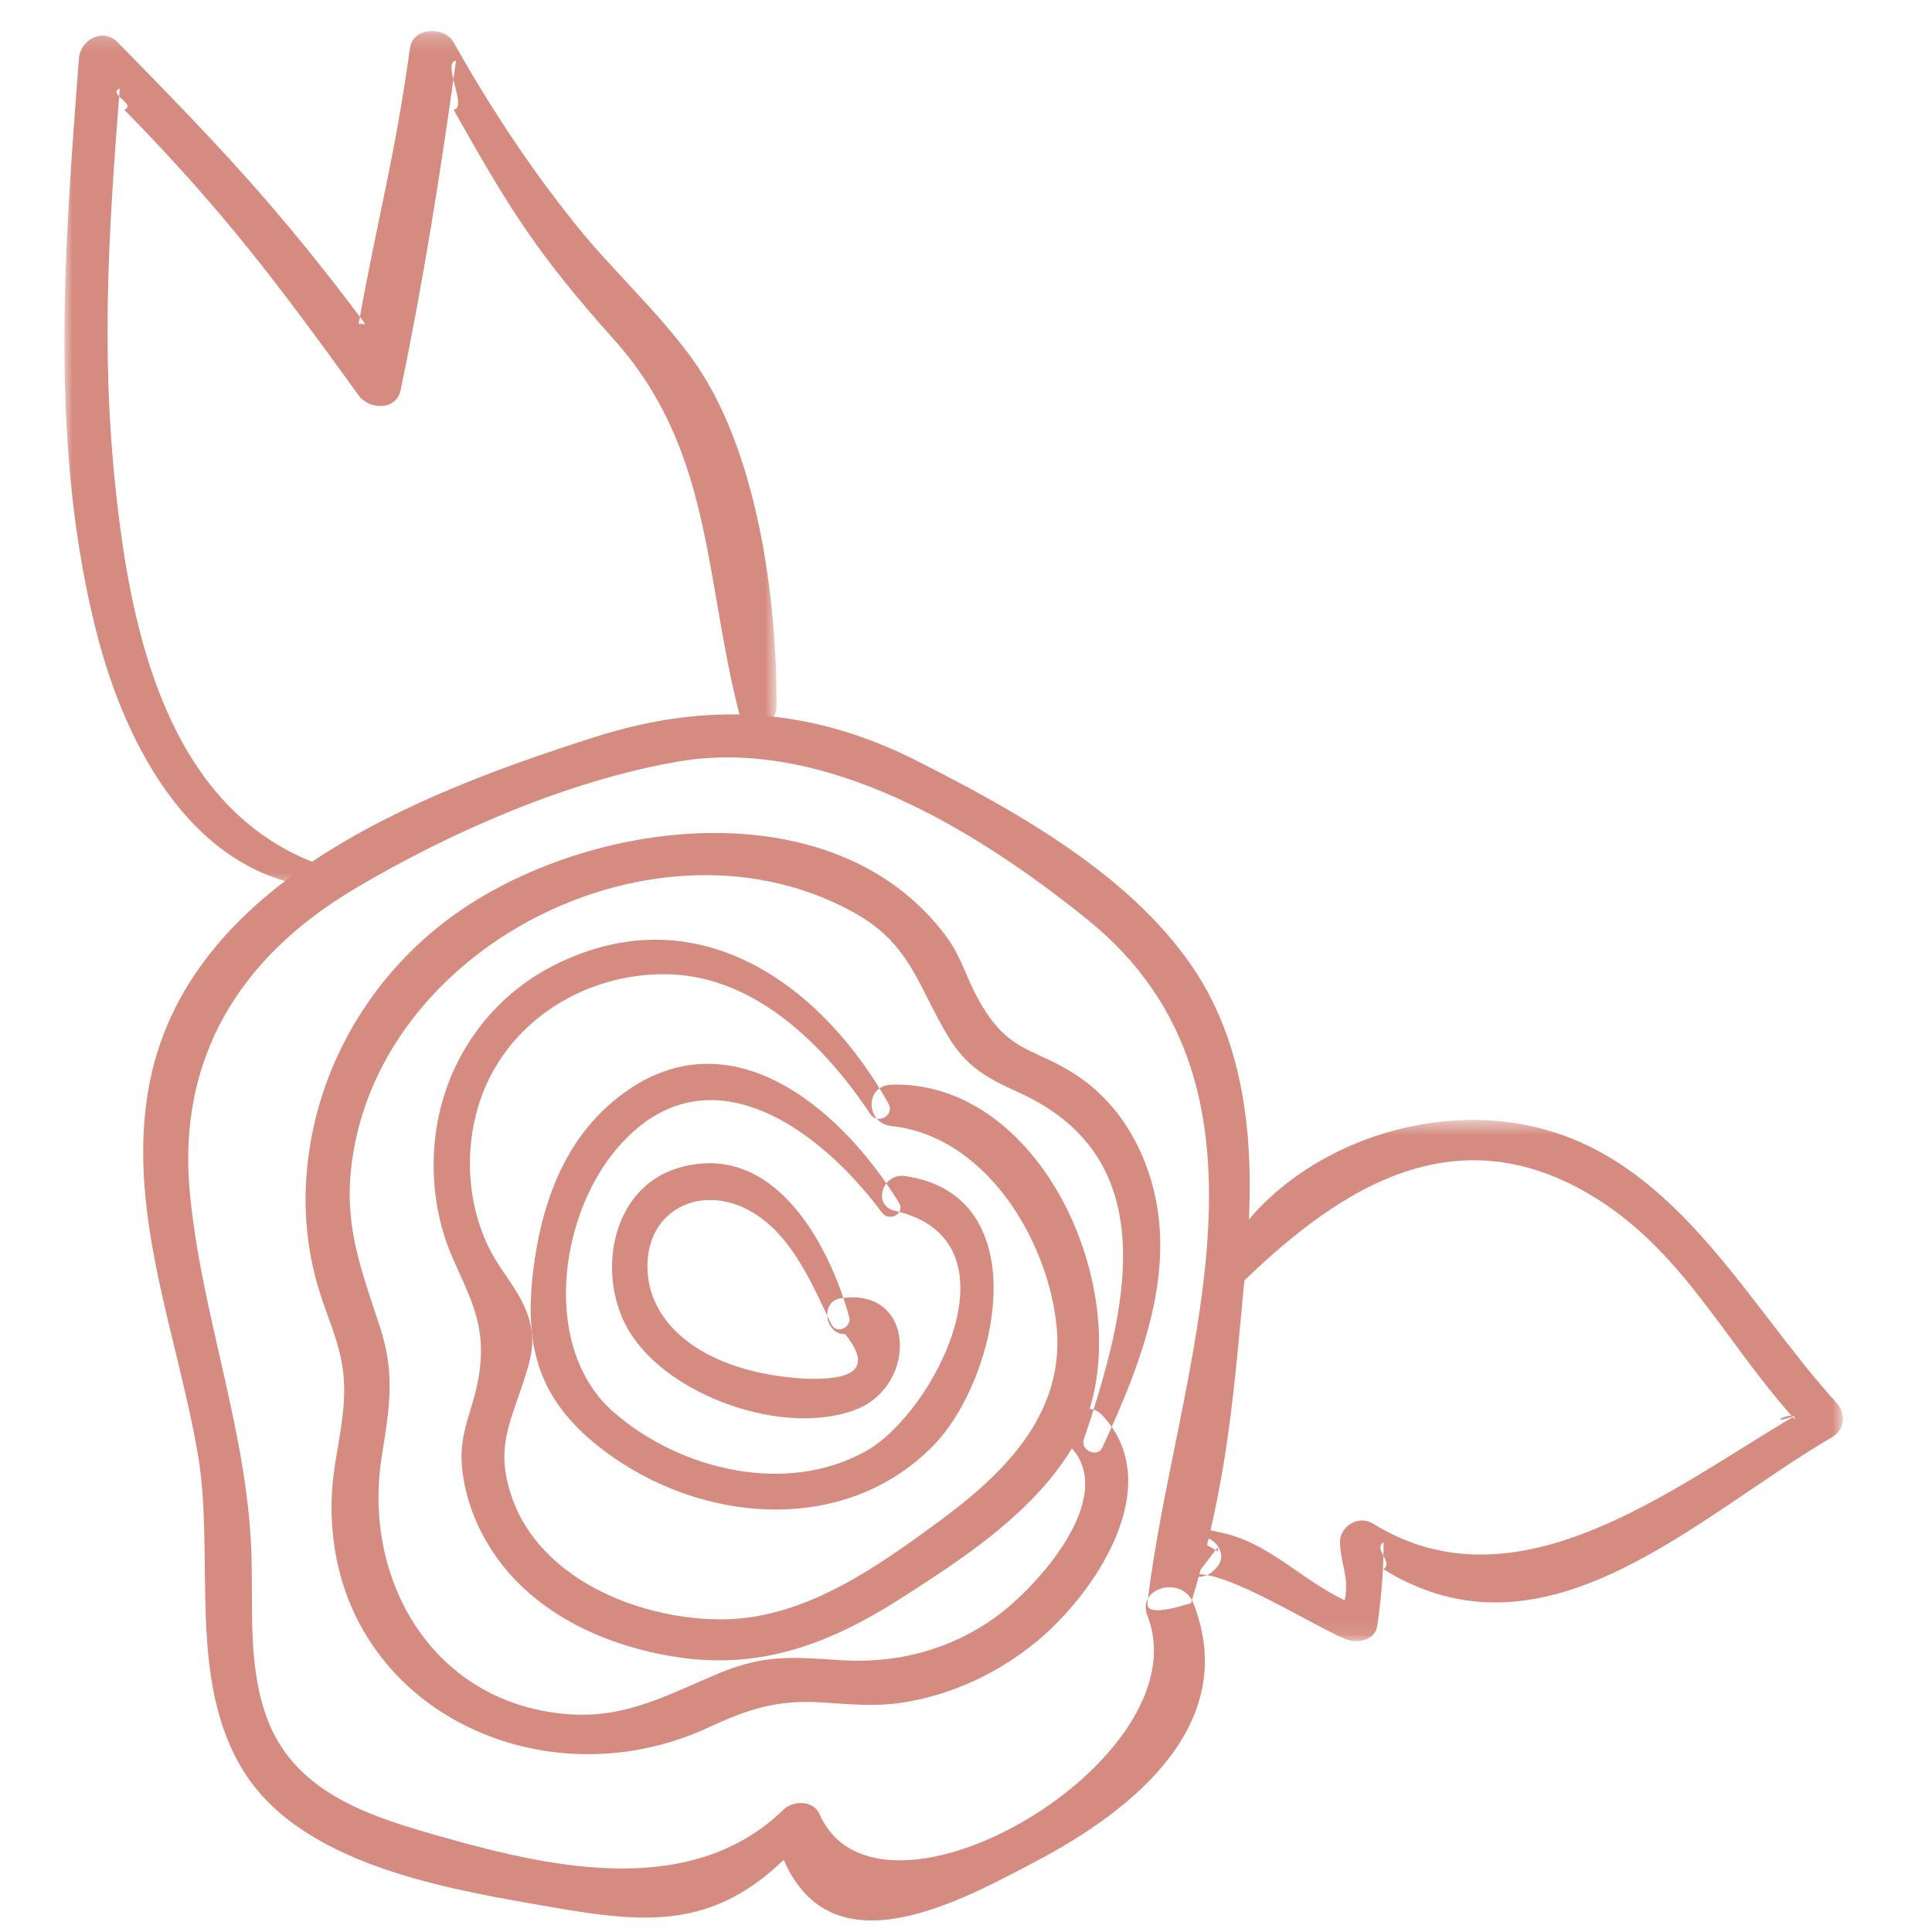 <svg width="120" height="120" viewBox="0 0 120 120" xmlns="http://www.w3.org/2000/svg" xmlns:xlink="http://www.w3.org/1999/xlink"><defs><path id="a" d="M0 .222h44.23V53.46H0z"/><path id="c" d="M.716.54h41.431v32.367H.716z"/></defs><g fill="none" fill-rule="evenodd"><path d="M73.977 99.578c2.3-7.586 2.646-12.978 3.387-20.863.603-6.41.406-13.305-3.387-18.787-3.945-5.701-10.931-9.585-16.993-12.653-6.615-3.35-13.01-3.737-20.055-1.49-11.113 3.548-25.908 9.276-27.804 22.447-1.08 7.48 1.902 14.786 3.158 22.047 1.103 6.366-.74 14.102 2.909 19.83 3.512 5.508 11.874 7.085 17.813 8.127 6.333 1.113 10.84 1.947 15.673-2.719 3.011 6.946 10.832 2.658 15.84 0 5.868-3.117 12.538-8.461 9.603-15.94-.688-1.752-3.548-.991-2.851.785 3.489 8.915-16.689 20.71-20.37 12.31-.378-.86-1.634-.857-2.222-.283-5.631 5.476-14.116 3.705-20.918 1.788-4.42-1.247-9.32-2.625-11.137-7.352-1.2-3.126-.922-6.653-.995-9.934-.173-7.853-3.126-15.117-3.843-22.87-.77-8.368 3.164-14.614 10.235-18.811 5.927-3.524 13.262-6.729 20.096-7.908 9.076-1.566 18.576 4.282 25.428 9.813C80.797 67.82 72.91 85.441 71.27 99.578c-.066.583.836.583 2.707 0z" fill="#D58B80"/><path d="M68.47 89.907c2.632-5.71 5.149-12.108 2.412-18.269-.948-2.14-2.438-3.928-4.454-5.13-2.453-1.461-3.864-1.236-5.634-4.382-.753-1.335-1.074-2.681-2.02-3.96-7.08-9.55-22.946-7.276-31.23-.849-4.489 3.483-7.527 8.579-8.344 14.21-.421 2.88-.245 5.815.615 8.599.682 2.2 1.545 3.76 1.563 6.132.018 2.28-.676 4.384-.77 6.643-.512 12.753 12.68 19.376 23.412 14.389 2.485-1.153 4.267-1.721 7.019-1.549 1.72.109 3.28.276 5.004.012 3.068-.471 5.977-1.838 8.362-3.81 3.665-3.03 8.102-9.706 4.077-14.02-1.226-1.311-3.19.658-1.966 1.967 2.924 3.134-2.11 8.684-4.625 10.513-2.845 2.07-6.213 2.947-9.69 2.713-2.892-.193-4.704-.366-7.502.796-3.097 1.29-5.71 2.79-9.222 2.573-8.462-.527-13.013-8.225-11.763-16.045.483-3.006.843-5.09-.109-8.002-1.08-3.325-2.165-6.015-1.82-9.635 1.326-13.996 19.147-22.993 31.381-16.05 3.413 1.934 3.875 4.562 5.716 7.609 1.15 1.911 2.41 2.596 4.408 3.5 9.229 4.174 6.63 13.783 4.025 21.557-.223.67.854 1.144 1.156.488" fill="#D58B80"/><path d="M55.178 68.53c-4.255-7.533-11.947-12.945-20.657-8.628-3.75 1.859-6.393 5.313-7.268 9.407a14.942 14.942 0 0 0 .012 6.187 13.6 13.6 0 0 0 .858 2.655c1.159 2.649 2.171 4.323 1.574 7.569-.363 1.981-1.2 3.272-.998 5.412.2 2.095 1.042 4.112 2.286 5.789 2.62 3.524 6.896 5.382 11.143 6.015 5.259.781 9.541-.91 13.92-3.718 3.898-2.496 8.215-5.338 10.63-9.415 4.61-7.788-1.338-22.718-11.304-22.431-1.686.05-1.615 2.397 0 2.57 5.754.608 9.659 6.913 10.241 12.33.583 5.406-3.1 9.126-7.141 12.111-3.984 2.939-8.497 6.179-13.636 6.196-5.072.018-11.24-2.45-13.03-7.545-1.09-3.102-.109-4.63.825-7.586.442-1.393.62-2.333.15-3.755-.51-1.531-1.684-2.717-2.395-4.148-1.34-2.707-1.548-5.98-.673-8.856 1.525-5.032 6.372-8.184 11.529-8.178 5.56.006 9.91 4.344 12.81 8.678.46.69 1.543.08 1.124-.658" fill="#D58B80"/><path d="M55.83 74.691c-3.81-6.196-11.04-12.1-17.912-6.14-3.03 2.628-4.326 6.477-4.797 10.355-.594 4.894.392 8.166 4.393 11.195 5.947 4.502 14.898 5.344 20.435-.29 4.1-4.173 6.515-15.614-1.756-16.765-1.387-.193-2.046 1.836-.597 2.163 7.984 1.812 2.423 12.536-1.783 14.907-4.946 2.789-11.549 1.2-15.676-2.383-4.495-3.901-3.494-12.129.223-16.446 5.505-6.386 12.541-1.2 16.413 4.022.457.615 1.481.07 1.057-.618" fill="#D58B80"/><path d="M52.746 81.801c-1.264-4.58-4.712-10.996-10.604-9.26-4.206 1.24-5.125 6.661-3.09 10.097 2.411 4.074 9.652 6.635 14.11 4.911 3.869-1.498 3.705-7.662-.972-6.904-1.264.208-.954 2.254.301 2.219 1.414 1.744.949 2.666-1.402 2.763-.611.029-1.217.011-1.826-.053-1.294-.117-2.614-.38-3.837-.814-2.652-.94-5.101-2.903-5.21-5.92-.128-3.712 3.357-5.386 6.483-3.566 2.485 1.446 3.758 4.505 4.944 6.993.298.629 1.282.181 1.103-.466" fill="#D58B80"/><g transform="translate(4 1.705)"><mask id="b" fill="#fff"><use xlink:href="#a"/></mask><path d="M3.437 30.838c-1.244-9.591-.747-17.443 0-27.043-.802.33 1.086.986.284 1.317 6.108 6.24 9.436 10.656 14.552 17.736.655.91 2.341.975 2.616-.34 1.405-6.766 2.494-13.598 3.434-20.443-.905.117.755 2.93-.15 3.047 3.527 6.26 5.219 8.967 9.987 14.303 6.076 6.796 5.587 14.695 7.73 23.104.333 1.309 2.326 1.019 2.338-.316.047-6.773-1.206-16.124-5.3-21.714-2.134-2.915-4.853-5.37-7.122-8.183-2.88-3.574-5.388-7.385-7.633-11.383-.57-1.015-2.529-.954-2.71.354-.945 6.855-1.967 10.33-3.19 17.138.872-.114-.458.111.414 0C13.293 11.215 9.618 7.348 3.311.926 2.4-.002.993.75.905 1.921c-.91 11.857-1.876 24.126 1.124 35.784 1.809 7.033 6.067 15.155 14.128 15.752.77.055.854-1.074.175-1.294C7.247 49.204 4.537 39.335 3.437 30.838z" fill="#D58B80" mask="url(#b)"/></g><g transform="translate(72.317 69.022)"><mask id="d" fill="#fff"><use xlink:href="#c"/></mask><path d="M26.313 5.1c5.848 3.407 8.413 9.134 12.85 14.037.09-.694-2.09.486 0-.211-7.59 4.437-17.249 12.247-26.214 6.68-.88-.547-2.04.164-2.04 1.168.068 1.49.591 2.136.296 3.603-2.798-1.335-4.727-3.615-7.756-4.224-.823-.164-1.347-.43-2.087.14-.694.533-.899 1.388-.27 2.085.06.061.115.123.17.184.463.512 1.294.445 1.768 0 .044-.04.085-.082.132-.123.942-.884-.073-2.19-1.165-1.999-.061.012-.123.02-.184.032l1.536.872c-.011-.084-.026-.172-.038-.257-.427.559-.854 1.118-1.279 1.68 1.955-.152 7.127 3.129 9.173 3.998.705.304 1.894.161 2.028-.825.243-1.742.392-3.401.387-5.166-.68.392.657 1.276-.022 1.665 10.11 6.258 19.36-3.205 27.905-8.215.767-.451.84-1.458.27-2.087C35.966 11.739 31.558 2.519 22.239.813 14.503-.604 5.164 3.599 2.612 11.405c-.176.53.544.916.919.536C9.698 5.66 17.237-.182 26.313 5.1z" fill="#D58B80" mask="url(#d)"/></g></g></svg>